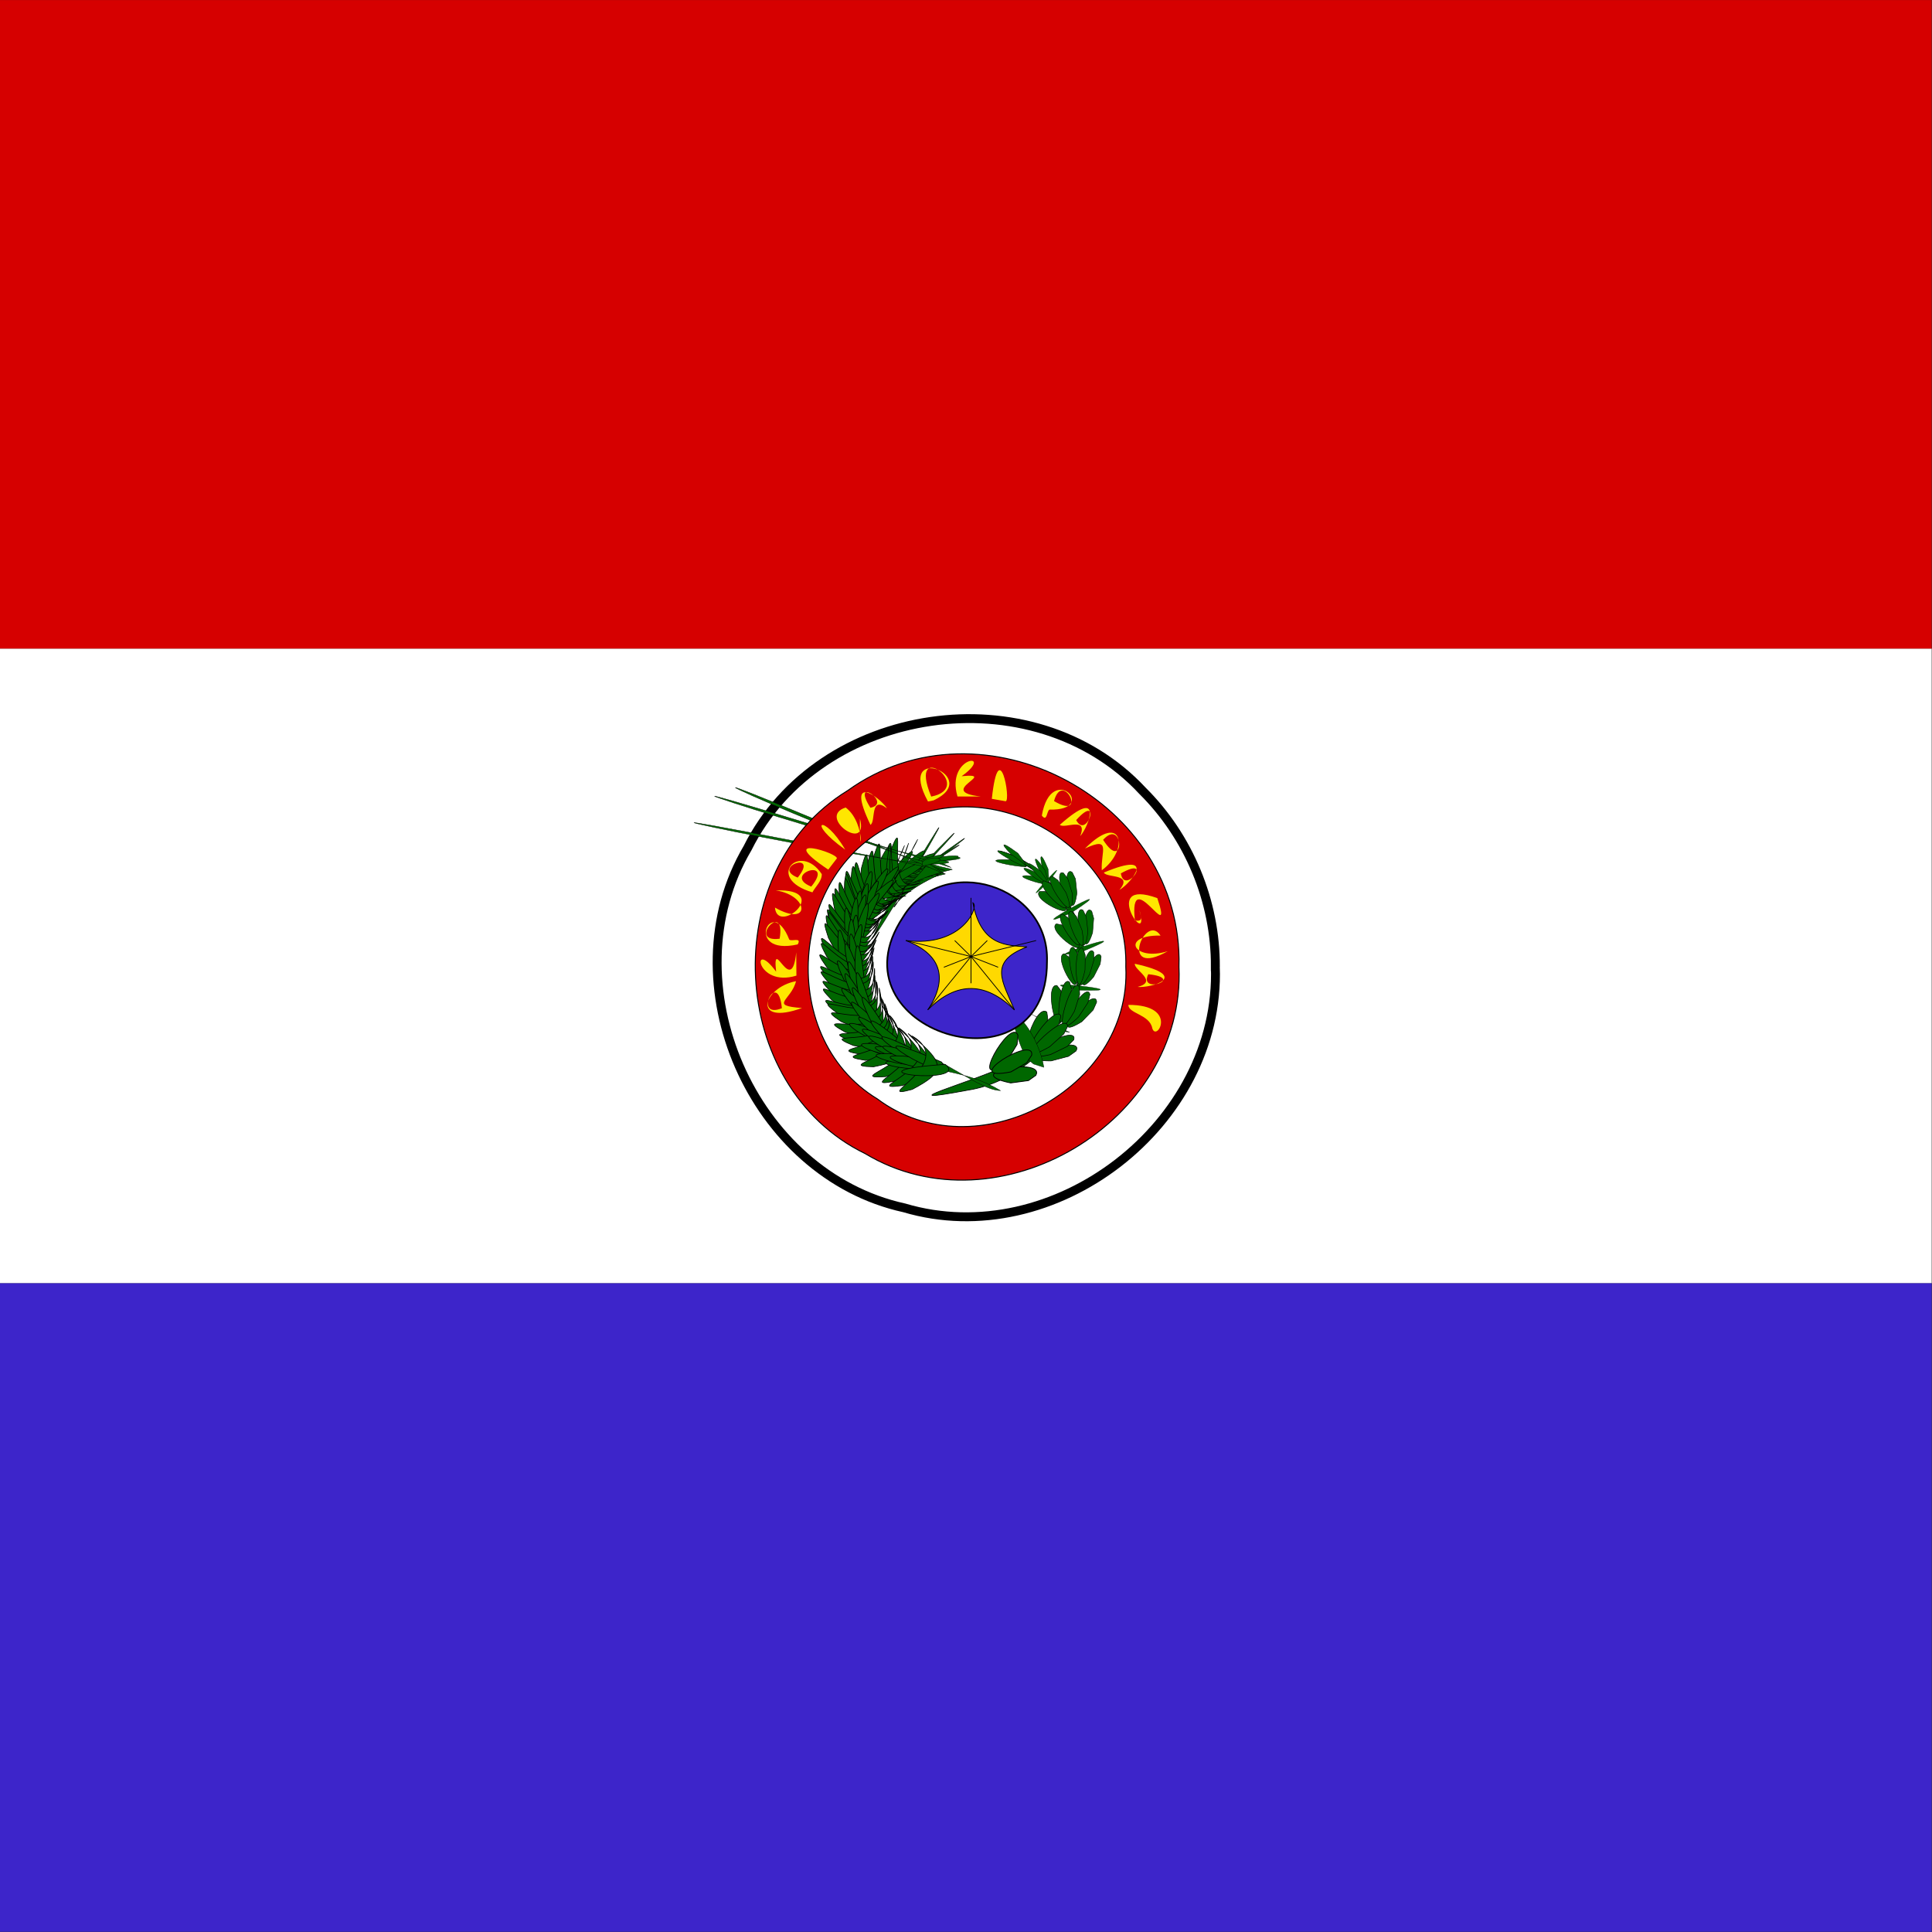 <?xml version="1.0" encoding="UTF-8" standalone="no"?><!DOCTYPE svg PUBLIC "-//W3C//DTD SVG 1.1//EN" "http://www.w3.org/Graphics/SVG/1.1/DTD/svg11.dtd"><svg xmlns="http://www.w3.org/2000/svg" height="64" id="svg548" version="1.1" viewBox="0 0 512 512.0" width="64"><rect x="0" y="0" width="512" height="512.0" fill="#333333" stroke="none"/><defs id="defs550"><clipPath clipPathUnits="userSpaceOnUse" id="clipPath5128"><rect fill-opacity="0.67" height="496.06" id="rect5130" width="496.06" x="248.03" y="0"/></clipPath></defs><g clip-path="url(#clipPath5128)" id="flag" transform="matrix(1.032,0,0,1.032,-255.983,0.008)"><g id="g2262" style="fill-rule:evenodd;stroke-width:1pt"><path d="m 0,166.54 c 330.71,0 661.42,0 992.13,0 0,54.33 0,108.66 0,162.99 -330.71,0 -661.42,0 -992.13,0 C 0,275.2 0,220.87 0,166.54 Z" id="rect2259" style="fill:#FFF"/><path d="m 0,329.53 c 330.71,0 661.42,0 992.13,0 0,55.513 0,111.027 0,166.54 -330.71,0 -661.42,0 -992.13,0 0,-55.513 0,-111.027 0,-166.54 z" id="rect2260" style="fill:#3d25ca"/><path d="m 0,-6.7e-5 c 330.71,0 661.42,0 992.13,0 0,55.513 0,111.027 0,166.54 -330.71,0 -661.42,0 -992.13,0 C 0,111.027 0,55.513 0,-6.7e-5 Z" id="rect2261" style="fill:#d60000"/></g><g id="g2055" transform="matrix(0.176,0,0,0.176,426.06,151.9)"><path d="M 761.817,547.445 C 769.771,777.369 526.231,964.122 307.866,899.203 86.639,850.765 -36.636,571.028 79.281,374.327 183.905,164.288 496.035,119.242 655.443,290.63 c 67.54,66.935 106.9,161.33 106.375,256.815 z" id="path2054" style="fill:#FFF;fill-rule:evenodd;stroke:#000;stroke-width:12.982"/><g id="g1766" style="stroke:#000;stroke-width:2.553" transform="matrix(0.406,0,0,0.407,257.18,329.71)"><g id="g842" style="fill:#006700;fill-rule:evenodd" transform="matrix(0.897,0.205,-0.224,0.93,260.11,-31.435)"><path d="M 259.03,105.71 C 645.298,118.048 846.782,681.737 486.712,878.842 358.197,979.058 46.01,1135.976 356.756,1005.854 688.284,877.736 843.038,359.349 469.793,176.946 403.856,141.714 331.207,122.852 259.03,105.71 Z" id="path774"/><g id="g782" transform="matrix(0.375,-0.6,0.562,0.351,34.021,138.2)"><path d="m 325.955,538.164 c -149.899,200.491 90.834,-255.95 0,0 z" id="path780" style="stroke-width:1.719"/><path d="m 309.924,527.851 c -109.474,242.62 42.162,-277.553 0,0 z" id="path778" style="stroke-width:1.719"/><path d="m 249.89,513.715 c 88.296,257.527 -147.906,-203.113 0,0 z" id="path779" style="stroke-width:1.719"/><path d="m 268.126,505.363 c 18.191,282.156 -88.047,-257.682 0,0 z" id="path777" style="stroke-width:1.719"/><path d="m 289.826,515.454 c -36.113,279.067 -36.113,-279.067 0,0 z" id="path776" style="stroke-width:1.719"/><path d="m 271.115,592.411 c -281.255,-11.075 289.748,-30.454 0,0 z" id="path781" style="stroke-width:0.976"/></g><g id="g789" transform="matrix(0.736,-0.677,0.677,0.736,-14.339,19.529)"><path d="m 325.955,538.164 c -90.336,120.994 -3.783,-133.525 21.543,-77.672 l -0.929,27.802 z" id="path790" style="stroke-width:1.719"/><path d="m 309.924,527.851 c -65.943,146.378 -27.68,-128.416 6.948,-82.3 l 4.097,27.288 z" id="path791" style="stroke-width:1.719"/><path d="m 249.89,513.715 c 53.33,155.256 -95.069,-42.005 -46.992,-54.11 l 19.194,10.892 z" id="path792" style="stroke-width:1.719"/><path d="m 268.126,505.363 c 11.06,170.148 -78.928,-82.245 -30.603,-72.056 l 15.327,18.875 z" id="path793" style="stroke-width:1.719"/><path d="M 289.826,515.454 C 268.136,683.77 229.14,409.161 273.942,435.392 l 11.232,23.45 z" id="path794" style="stroke-width:1.719"/><path d="m 271.115,592.411 c -256.109,-30.394 285.998,-12.726 0,0 z" id="path795" style="stroke-width:0.976"/></g><g id="g796" transform="matrix(0.849,-0.529,0.529,0.849,124.02,41.877)"><path d="m 325.955,538.164 c -90.336,120.994 -3.783,-133.525 21.543,-77.672 l -0.929,27.802 z" id="path797" style="stroke-width:1.719"/><path d="m 309.924,527.851 c -65.943,146.378 -27.68,-128.416 6.948,-82.3 l 4.097,27.288 z" id="path798" style="stroke-width:1.719"/><path d="m 249.89,513.715 c 53.33,155.256 -95.069,-42.005 -46.992,-54.11 l 19.194,10.892 z" id="path799" style="stroke-width:1.719"/><path d="m 268.126,505.363 c 11.06,170.148 -78.928,-82.245 -30.603,-72.056 l 15.327,18.875 z" id="path800" style="stroke-width:1.719"/><path d="M 289.826,515.454 C 268.136,683.77 229.14,409.161 273.942,435.392 l 11.232,23.45 z" id="path801" style="stroke-width:1.719"/><path d="m 271.115,592.411 c -256.109,-30.394 285.998,-12.726 0,0 z" id="path802" style="stroke-width:0.976"/></g><g id="g803" transform="rotate(-8.298,176.134,-2270.948)"><path d="m 325.955,538.164 c -90.336,120.994 -3.783,-133.525 21.543,-77.672 l -0.929,27.802 z" id="path804" style="stroke-width:1.719"/><path d="m 309.924,527.851 c -65.943,146.378 -27.68,-128.416 6.948,-82.3 l 4.097,27.288 z" id="path805" style="stroke-width:1.719"/><path d="m 249.89,513.715 c 53.33,155.256 -95.069,-42.005 -46.992,-54.11 l 19.194,10.892 z" id="path806" style="stroke-width:1.719"/><path d="m 268.126,505.363 c 11.06,170.148 -78.928,-82.245 -30.603,-72.056 l 15.327,18.875 z" id="path807" style="stroke-width:1.719"/><path d="M 289.826,515.454 C 268.136,683.77 229.14,409.161 273.942,435.392 l 11.232,23.45 z" id="path808" style="stroke-width:1.719"/><path d="m 271.115,592.411 c -256.109,-30.394 285.998,-12.726 0,0 z" id="path809" style="stroke-width:0.976"/></g><g id="g810" transform="matrix(1.15,0.185,-0.179,1.131,447.09,-8.152)"><path d="m 325.955,538.164 c -90.336,120.994 -3.783,-133.525 21.543,-77.672 l -0.929,27.802 z" id="path811" style="stroke-width:1.719"/><path d="m 309.924,527.851 c -65.943,146.378 -27.68,-128.416 6.948,-82.3 l 4.097,27.288 z" id="path812" style="stroke-width:1.719"/><path d="m 249.89,513.715 c 53.33,155.256 -95.069,-42.005 -46.992,-54.11 l 19.194,10.892 z" id="path813" style="stroke-width:1.719"/><path d="m 268.126,505.363 c 11.06,170.148 -78.928,-82.245 -30.603,-72.056 l 15.327,18.875 z" id="path814" style="stroke-width:1.719"/><path d="M 289.826,515.454 C 268.136,683.77 229.14,409.161 273.942,435.392 l 11.232,23.45 z" id="path815" style="stroke-width:1.719"/><path d="M 271.115,592.411 C 16.11,556.97 86.731,580.232 301.716,585.46 l -30.605,6.949 z" id="path816" style="stroke-width:0.976"/></g><g id="g817" transform="matrix(1.018,0.807,-0.824,0.963,756.4,48.616)"><path d="m 325.955,538.164 c -90.336,120.994 -3.783,-133.525 21.543,-77.672 l -0.929,27.802 z" id="path818" style="stroke-width:1.719"/><path d="m 309.924,527.851 c -65.943,146.378 -27.68,-128.416 6.948,-82.3 l 4.097,27.288 z" id="path819" style="stroke-width:1.719"/><path d="m 249.89,513.715 c 53.33,155.256 -95.069,-42.005 -46.992,-54.11 l 19.194,10.892 z" id="path820" style="stroke-width:1.719"/><path d="m 268.126,505.363 c 11.06,170.148 -78.928,-82.245 -30.603,-72.056 l 15.327,18.875 z" id="path821" style="stroke-width:1.719"/><path d="M 289.826,515.454 C 268.136,683.77 229.14,409.161 273.942,435.392 l 11.232,23.45 z" id="path822" style="stroke-width:1.719"/><path d="M 271.115,592.411 C 40.055,535.125 215.133,506.358 327.949,566.929 l -26.233,18.531 -30.605,6.949 z" id="path823" style="stroke-width:0.976"/></g><g id="g834" transform="matrix(0.701,0.989,-0.974,0.69,782.3,222.78)"><path d="m 356.401,534.525 c -97.684,147.645 -30.596,-135.437 9.418,-84.105 l 5.887,28.091 z" id="path832" style="stroke-width:2.553"/><path d="m 286.907,518.591 c 52.841,168.965 -124.353,-61.77 -59.282,-60.398 l 25.502,13.167 z" id="path833" style="stroke-width:2.553"/><path d="m 324.701,521.186 c -35.889,173.359 -78.691,-114.399 -22.479,-81.591 l 15.895,23.898 z" id="path831"/></g><g id="g838" transform="matrix(0.161,-0.475,0.769,0.185,-139.38,169.17)"><path d="m 356.401,534.525 c -163.555,236.349 65.714,-266.18 0,0 z" id="path839" style="stroke-width:2.553"/><path d="m 286.907,518.591 c 80.051,276.049 -164.953,-219 0,0 z" id="path840" style="stroke-width:2.553"/><path d="m 324.701,521.186 c -64.122,280.178 -37.802,-271.554 0,0 z" id="path841"/></g></g><g id="g1623" style="fill:#006700;fill-rule:evenodd" transform="matrix(0.999,-0.026,0.017,0.956,103.72,108.05)"><path d="M -7.729,790.149 C 122.497,849.008 225.053,837.73 351.866,920.455 258.503,917.459 63.019,707.977 -7.729,790.149 Z" id="path673" style="stroke-width:1.27"/><path d="M 85.422,78.749 C 657.112,-332.435 -600.967,607.556 65.401,73.516 l 19.478,5.092 z" id="path655" style="stroke-width:1.554"/><path d="M 167.641,103.087 C -58.338,150.576 -31.837,254.008 82.482,66.969 l 41.537,19.018 43.628,17.099 z" id="path656" style="stroke-width:1.554"/><path d="M 69.583,83.869 C 560.63,-422.742 -514.084,726.914 49.113,82.137 l 19.915,1.685 z" id="path657" style="stroke-width:1.554"/><path d="M 152.025,101.726 C -73.775,150.16 -45.366,257.17 65.977,64.136 l 41.995,19.783 44.059,17.805 z" id="path658" style="stroke-width:1.583"/><path d="M 56.676,88.56 C 663.328,-268.067 -674.598,551.519 37.116,81.567 l 19.029,6.803 z" id="path659" style="stroke-width:1.554"/><path d="M 141.81,102.221 C -75.856,177.346 -35.777,282.986 52.572,73.817 l 43.714,15.325 45.53,13.076 z" id="path660" style="stroke-width:1.597"/><path d="M 47.428,88.711 C 415.265,-519.103 -381.216,851.643 27.248,91.523 l 19.633,-2.736 z" id="path661" style="stroke-width:1.554"/><path d="M 141.13,107.385 C -82.775,205.689 -30.088,318.14 43.655,82.993 l 47.883,13.49 49.596,10.898 z" id="path662" style="stroke-width:1.726"/><path d="m 34.592,107.011 c 134.316,-90.366 -67.686,72.883 -21.954,-0.849 l 19.377,0.749 z" id="path663" style="stroke-width:1.713"/><path d="M 124.699,109.479 C -117.445,102.823 -1.11,128.478 70.188,-29.591 9.511,78.803 10.686,104.493 124.699,109.479 Z" id="path638" style="stroke-width:1.877"/><path d="m 9.235,111.897 c 315.615,-186.122 -99.529,-14.509 0,0 z" id="path639" style="stroke-width:1.863"/><path d="M 110.328,111.607 C -130.221,140.161 -11.563,148.362 37.252,-16.236 -7.886,98.341 -3.189,123.244 110.328,111.607 Z" id="path640" style="stroke-width:1.863"/><path d="m -3.794,128.251 c 265.129,-263.711 -101.511,13.826 0,0 z" id="path641" style="stroke-width:1.863"/><path d="M 88.489,123.636 C -153.443,139.516 -35.303,153.919 22.345,-7.76 -28.935,104.201 -25.582,129.296 88.489,123.636 Z" id="path642" style="stroke-width:1.863"/><path d="m -17.324,139.132 c 310.546,-186.084 -98.737,-15.232 0,0 z" id="path643" style="stroke-width:1.863"/><path d="M 76.846,127.678 C -164.974,173.12 -44.612,172.671 -3.212,6.923 -43.311,123.103 -37.359,147.311 76.846,127.678 Z" id="path644" style="stroke-width:1.863"/><path d="m -33.089,143.09 c 231.616,-302.323 -100.696,31.687 0,0 z" id="path645" style="stroke-width:1.863"/><path d="M 76.753,134.196 C -65.119,197.353 39.102,-150.936 -25.094,2.706 -55.506,134.596 -46.158,161.42 76.753,134.196 Z" id="path622" style="stroke-width:2.069"/><path d="m -45.36,169.659 c 146.754,-240.756 -64.576,105.328 -25.267,6.371 l 18.602,-4.691 z" id="path623" style="stroke-width:2.054"/><path d="M 59.788,147.069 C -78.523,217.435 9.537,-132.637 -47.437,22.811 -71.775,154.869 -61.271,180.858 59.788,147.069 Z" id="path624" style="stroke-width:2.054"/><path d="M -60.844,186.369 C 48.345,-77.714 -108.982,301.974 -84.919,197.448 l 17.725,-8.156 z" id="path625" style="stroke-width:2.054"/><path d="M 43.693,164.114 C -100.269,222.395 17.952,-118.752 -52.354,31.209 -88.099,160.658 -79.893,187.438 43.693,164.114 Z" id="path626" style="stroke-width:2.054"/><path d="m -74.647,198.378 c 184.976,-209.534 -81.294,91.601 -25.847,1.446 l 19.029,-1.064 z" id="path627" style="stroke-width:2.054"/><path d="M 24.449,181.087 C -119.592,225.705 16.192,-109.486 -61.401,35.983 -104.026,164.102 -97.611,192.202 24.449,181.087 Z" id="path628" style="stroke-width:2.054"/><path d="m -93.062,187.822 c 122.707,-259.304 -54.05,113.486 -24.296,9.388 l 17.887,-6.911 z" id="path629" style="stroke-width:2.054"/><path d="M 29.986,166.28 C -124.623,261.423 -28.318,-152.45 -89.732,32.25 -115.696,187.237 -103.865,216.351 29.986,166.28 Z" id="path551" style="stroke-width:2.326"/><path d="m -102.522,225.617 c 275.384,-355.185 -109.285,19.795 0,0 z" id="path553" style="stroke-width:2.309"/><path d="M 12.028,183.578 C -138.193,286.479 -59.832,-126.991 -113.201,58.622 -132.466,212.859 -119.409,240.842 12.028,183.578 Z" id="path560" style="stroke-width:2.309"/><path d="m -118.633,247.062 c 224.423,-399.78 -106.552,41.138 0,0 z" id="path561" style="stroke-width:2.309"/><path d="M -7.747,196.005 C -157.43,300.121 -81.57,-113.733 -133.828,72.208 -152.154,226.503 -138.916,254.355 -7.747,196.005 Z" id="path562" style="stroke-width:2.309"/><path d="m -131.435,265.24 c 298.711,-327.976 -109.459,8.487 0,0 z" id="path563" style="stroke-width:2.309"/><path d="M -11.85,188.817 C -139.335,327.962 -146.356,-88.334 -161.189,103.494 c 12.472,152.582 31.098,175.764 149.339,85.323 z" id="path564" style="stroke-width:2.309"/><path d="m -127.396,272.021 c 103.685,-453.773 -91.532,78.795 0,0 z" id="path565" style="stroke-width:2.309"/><path d="M -23.412,203.666 C -151.405,342.143 -156.757,-74.347 -172.352,117.468 c 11.856,152.709 30.383,176.005 148.939,86.198 z" id="path566" style="stroke-width:2.309"/><path d="m -137.885,299.551 c 184.209,-423.115 -102.39,54.056 0,0 z" id="path567" style="stroke-width:2.309"/><path d="M -27.93,207.442 C -145.275,365.532 -195.213,-61.124 -190.855,137.632 c 28.522,155.199 50.13,176.784 162.925,69.81 z" id="path568" style="stroke-width:2.391"/><path d="m -138.023,320.044 c 94.248,-457.777 -90.087,73.552 0,0 z" id="path569" style="stroke-width:2.391"/><path d="m -40.404,235.433 c -128.579,145.873 -144.534,-286.805 -155.818,-87.254 16.057,158.491 35.755,182.41 155.818,87.254 z" id="path570" style="stroke-width:2.391"/><path d="m -150.43,339.286 c 220.911,-399.427 -104.104,32.928 0,0 z" id="path571" style="stroke-width:2.391"/><path d="M -41.103,236.073 C -152.418,396.938 -199.54,-35.423 -195.509,166.082 c 26.959,157.224 47.43,179.004 154.406,69.99 z" id="path572" style="stroke-width:2.344"/><path d="m -148.335,347.514 c 55.942,-464.537 -83.975,84.042 0,0 z" id="path573" style="stroke-width:2.391"/><path d="M -58.871,248.228 C -165.44,410.341 -224.645,-22.335 -214.948,179.475 c 31.333,157.252 52.378,178.89 156.077,68.754 z" id="path574" style="stroke-width:2.344"/><path d="m -157.799,364.144 c 121.859,-460.477 -91.09,67.214 0,0 z" id="path575" style="stroke-width:2.345"/><path d="M -66.427,254.757 C -160.956,426.847 -251.532,2.436 -227.163,202.21 c 42.713,153.252 65.287,172.64 160.736,52.548 z" id="path576" style="stroke-width:2.344"/><path d="m -158.762,380.238 c 44.05,-479.696 -78.51,88.703 0,0 z" id="path577" style="stroke-width:2.344"/><path d="M -69.881,264.6 C -156.495,443.123 -268.018,20.58 -233.87,220.475 c 50.321,152.029 73.933,170.321 163.989,44.124 z" id="path578" style="stroke-width:2.361"/><path d="m -148.685,396.713 c 117.497,-458.32 -90.29,63.294 0,0 z" id="path579" style="stroke-width:2.361"/><path d="M -76.193,280.532 C -146.831,470.571 -294.085,66.703 -242.911,260.464 c 63.11,143.83 88.145,158.589 166.718,20.067 z" id="path580" style="stroke-width:2.361"/><path d="m -154.73,410.83 c -57.919,-477.697 -57.719,110.032 0,0 z" id="path581" style="stroke-width:2.361"/><path d="M -77.44,299.693 C -151.358,489.048 -299.882,86.383 -248.638,279.551 c 63.858,143.411 89.484,158.142 171.198,20.142 z" id="path582" style="stroke-width:2.39"/><path d="m -153.178,441.872 c 26.412,-475.754 -76.951,87.847 0,0 z" id="path583" style="stroke-width:2.39"/><path d="M -75.023,314.889 C -151.858,502.421 -294.088,96.129 -245.858,290.546 c 61.613,144.971 87.003,160.331 170.835,24.343 z" id="path584" style="stroke-width:2.39"/><path d="m -155.035,455.668 c -11.619,-476.422 -69.605,97.058 0,0 z" id="path585" style="stroke-width:2.39"/><path d="M -87.252,339.072 C -172.502,520.809 -295.893,104.77 -256.638,302.418 c 54.87,149.234 79.508,166.408 169.387,36.653 z" id="path586" style="stroke-width:2.39"/><path d="m -169.609,474.191 c 109.318,-457.237 -90.39,64.397 0,0 z" id="path587" style="stroke-width:2.39"/><path d="M -85.525,343.509 C -154.121,535.986 -313.832,140.19 -257.213,330.946 c 67.837,140.48 93.864,154.068 171.688,12.562 z" id="path588" style="stroke-width:2.39"/><path d="m -175.526,488.507 c -69.41,-468.193 -57.046,109.218 0,0 z" id="path589" style="stroke-width:2.39"/><path d="M -92.703,356.221 C -132.486,560.955 -346.762,208.528 -263.528,383.023 c 87.031,122.544 114.61,129.959 170.824,-26.802 z" id="path590" style="stroke-width:2.39"/><path d="m -130.242,502.994 c -81.673,-464.985 -54.159,111.504 0,0 z" id="path591" style="stroke-width:2.39"/><path d="M -93.395,372.997 C -131.76,578.144 -348.477,228.101 -264.035,401.666 c 87.879,121.579 115.511,128.691 170.64,-28.669 z" id="path592" style="stroke-width:2.39"/><path d="m -130.274,530.216 c -128.479,-447.635 -42.377,119.242 0,0 z" id="path593" style="stroke-width:2.39"/><path d="m -99.03,386.87 c -15.429,209.202 -268.938,-105.559 -166.061,53.954 100.553,107.439 128.739,110.36 166.061,-53.954 z" id="path594" style="stroke-width:2.39"/><path d="m -126.049,553.776 c -33.043,-474.706 -65.147,101.824 0,0 z" id="path595" style="stroke-width:2.39"/><path d="m -99.12,404.692 c 3.33,210.389 -276.22,-67.254 -159.944,77.046 109.331,92.798 137.555,91.743 159.944,-77.046 z" id="path596" style="stroke-width:2.39"/><path d="m -124.42,566.113 c -222.323,-390.026 -14.543,128.72 0,0 z" id="path597" style="stroke-width:2.39"/><path d="m -97.358,425.299 c 2.536,210.391 -275.982,-68.89 -160.244,76.09 108.987,93.44 137.216,92.553 160.244,-76.09 z" id="path598" style="stroke-width:2.39"/><path d="m -113.534,594.396 c -148.691,-440.99 -36.936,121.063 0,0 z" id="path599" style="stroke-width:2.39"/><path d="m -93.206,449.546 c 10.973,210.115 -278.198,-51.377 -156.873,86.195 112.52,86.487 140.658,83.813 156.873,-86.195 z" id="path600" style="stroke-width:2.39"/><path d="m -104.153,621.312 c -205.69,-404.011 -19.975,127.471 0,0 z" id="path601" style="stroke-width:2.39"/><path d="m -92.637,476.733 c 12.183,210.031 -278.456,-48.852 -156.355,87.627 113.003,85.471 141.122,82.541 156.355,-87.627 z" id="path602" style="stroke-width:2.39"/><path d="m -95.808,643.199 c -117.395,-455.169 -45.324,116.355 0,0 z" id="path603" style="stroke-width:2.39"/><path d="m -90.401,494.381 c 30.796,207.337 -280.613,-9.477 -147.317,109.198 119.727,69.185 147.362,62.316 147.317,-109.198 z" id="path604" style="stroke-width:2.39"/><path d="m -83.91,637.602 c -296.309,-314.967 12.996,129.536 0,0 z" id="path605" style="stroke-width:2.39"/><path d="m -86.612,500.933 c 41.223,205.581 -281.274,1.58 -141.933,114.703 123.278,64.296 150.587,56.359 141.933,-114.703 z" id="path606" style="stroke-width:2.39"/><path d="m -71.208,670.712 c -225.939,-395.005 -13.646,127.908 0,0 z" id="path607" style="stroke-width:2.39"/><path d="m -78.103,523.655 c 49.384,203.197 -280.204,19.304 -136.789,123.766 125.435,56.596 152.326,46.929 136.789,-123.766 z" id="path608" style="stroke-width:2.39"/><path d="m -51.021,692.012 c -292.861,-320.024 11.517,129.67 0,0 z" id="path609" style="stroke-width:2.39"/><path d="m -74.694,548.711 c 61.95,198.409 -277.081,47.048 -128.006,137.365 128.179,44.208 154.274,31.875 128.006,-137.365 z" id="path610" style="stroke-width:2.39"/><path d="m -37.815,710.298 c -220.979,-399.211 -15.304,127.523 0,0 z" id="path611" style="stroke-width:2.39"/><path d="m -68.335,564.964 c 79.044,189.514 -269.699,85.747 -114.221,155.109 130.683,26.229 155.374,10.26 114.221,-155.109 z" id="path612" style="stroke-width:2.39"/><path d="m -32.422,710.742 c -372.324,-173.632 53.38,116.989 0,0 z" id="path613" style="stroke-width:2.39"/><path d="m -59.312,582.771 c 78.342,189.94 -270.081,84.133 -114.834,154.4 130.611,26.996 155.367,11.177 114.834,-154.4 z" id="path614" style="stroke-width:2.39"/><path d="m -9.559,726.886 c -339.805,-266.03 31.818,125.819 0,0 z" id="path615" style="stroke-width:2.39"/><path d="M -66.495,592.564 C 48.079,759.965 -312.308,738.676 -147.062,770.792 -14.523,766.375 6.372,745.047 -66.495,592.564 Z" id="path616" style="stroke-width:2.39"/><path d="m 11.424,742.926 c -366.224,-196.563 48.455,119.637 0,0 z" id="path617" style="stroke-width:2.39"/><path d="M -52.349,614.799 C 63.137,781.31 -297.097,763.186 -131.787,793.867 0.622,788.277 21.374,766.749 -52.349,614.799 Z" id="path618" style="stroke-width:2.39"/><path d="m 29.041,755.48 c -322.208,-299.076 22.813,127.596 0,0 z" id="path619" style="stroke-width:2.39"/><path d="M -41.678,627.96 C 87.164,779.591 -268.286,810.58 -103.1,818.843 26.416,795.135 44.8,770.657 -41.678,627.96 Z" id="path620" style="stroke-width:2.39"/><path d="m 38.406,767.694 c -384.507,-99.557 67.654,106.696 0,0 z" id="path621" style="stroke-width:2.39"/><path d="m 132.86,55.346 c 209.684,-8.063 -20.521,-34.352 0,0 z" id="path664" style="stroke-width:1.253"/><path d="M 188.345,79.546 C -1532.78,-527.65 -136.334,-1.521 120.88,42.821 l 67.471,36.724 z" id="path665" style="stroke-width:1.272"/><path d="m 128.414,58.879 c 209.326,-30.679 -29.896,-30.82 0,0 z" id="path666" style="stroke-width:1.253"/><path d="M 192.894,87.073 C -45.468,139.479 -25.297,225.239 106.924,61.279 l 41.832,13.762 44.143,12.03 z" id="path667" style="stroke-width:1.452"/><path d="m 91.714,65.116 c 207.483,3.775 -15.419,-35.795 0,0 z" id="path668" style="stroke-width:1.253"/><path d="M 167.04,90.436 C -1667.858,-340.17 -173.273,41.019 92.865,61.275 l 74.181,29.16 z" id="path669" style="stroke-width:1.253"/><path d="m 82.83,63.817 c 200.037,-58.263 -40.605,-25.009 0,0 z" id="path670" style="stroke-width:1.253"/><path d="M 163.854,102.327 C -1359.927,-618.39 -111.871,11.774 99.598,56.548 l 64.261,45.778 z" id="path671" style="stroke-width:1.306"/><path d="m 87.832,71.013 c 154.139,-30.571 -28.958,-44.629 0,0 z" id="path672" style="stroke-width:1.297"/><path d="m 17.241,753.585 c -401.871,-85.277 78.365,101.954 0,0 z" id="path1609" style="stroke-width:2.39"/><path d="m 43.142,764.167 c -391.003,-182.631 59.347,115.416 0,0 z" id="path1610" style="stroke-width:2.39"/><path d="m 67.206,775.066 c -401.094,-108.997 74.164,105.644 0,0 z" id="path1611" style="stroke-width:2.39"/><path d="M -23.79,664.597 C 126.242,800.808 -228.812,864.312 -60.841,856.959 66.904,821.68 82.272,796.031 -23.79,664.597 Z" id="path1612" style="stroke-width:2.39"/><path d="m 87.214,783.319 c -381.31,-218.79 50.976,119.175 0,0 z" id="path1613" style="stroke-width:2.39"/><path d="M -10.435,675.02 C 149.259,793.724 -190.069,904.001 -27.268,874.835 93.575,822.555 105.972,794.564 -10.435,675.02 Z" id="path1614" style="stroke-width:2.39"/><path d="m 99.078,793.099 c -397.059,-10.368 89.958,88.707 0,0 z" id="path1615" style="stroke-width:2.39"/><path d="m 70.197,783.222 c -406.965,-56.13 85.501,96.049 0,0 z" id="path1616" style="stroke-width:2.39"/><path d="m 96.801,791.906 c -403.136,-154.012 67.502,110.844 0,0 z" id="path1617" style="stroke-width:2.39"/><path d="m 121.586,801.041 c -407.9,-79.837 81.576,100.03 0,0 z" id="path1618" style="stroke-width:2.39"/><path d="M 22.878,697.422 C 182.326,822.479 -167.234,911.376 -0.229,891.951 124.645,847.568 138.126,820.88 22.878,697.422 Z" id="path1619" style="stroke-width:2.39"/><path d="m 142.129,807.841 c -396.069,-190.774 59.422,115.196 0,0 z" id="path1620" style="stroke-width:2.39"/><path d="M 36.944,706.847 C 204.767,813.746 -125.74,948.166 34.537,907.355 151.304,846.511 161.653,817.701 36.944,706.847 Z" id="path1621" style="stroke-width:2.39"/><path d="m 154.665,816.752 c -396.771,18.241 96.109,82.002 0,0 z" id="path1622" style="stroke-width:2.39"/></g><g id="g1752" transform="matrix(1.101,0,0,1.08,111.21,31.501)"><path d="M 478.333,450.004 C 479.045,905.149 -238.699,680.139 8.428,301.422 138.291,84.373 487.941,194.748 478.333,450.004 Z" id="path1353" style="fill:#3d25ca;fill-rule:evenodd;stroke-width:5.564"/><path d="M 372.063,609.449 C 278.101,516.032 184.138,513.689 90.176,608.457 151.386,512.939 141.864,427.766 17.716,379.131 203.307,402.611 258.314,264.995 236.441,253.706 263.829,399.428 347.602,394.31 413.207,400.365 284.296,449.549 334.439,516.344 372.063,609.449 Z" id="path1740" style="fill:#ffd900;fill-rule:evenodd;stroke-width:2.644"/><path d="m 17.716,379.13 c 70.867,17.717 141.733,35.433 212.6,53.15" id="path1741" style="fill:none"/><path d="m 230.32,237.4 c 0,64.96 0,129.92 0,194.88" id="path1742" style="fill:none"/><path d="m 230.32,432.28 c 0,29.528 0,59.055 0,88.583" id="path1743" style="fill:none"/><path d="m 230.32,432.28 c 29.528,11.811 59.055,23.623 88.583,35.434" id="path1744" style="fill:none"/><path d="m 177.16,379.13 c 17.717,17.716 35.433,35.433 53.15,53.149" id="path1745" style="fill:none"/><path d="m 230.32,432.28 c 17.717,-17.716 35.433,-35.433 53.15,-53.149" id="path1746" style="fill:none"/><path d="m 442.91,379.13 c -70.863,17.717 -141.727,35.433 -212.59,53.15" id="path1747" style="fill:none"/><path d="m 230.32,432.28 c 47.243,59.057 94.487,118.113 141.73,177.17" id="path1748" style="fill:none"/><path d="M 230.32,432.28 C 183.073,491.337 135.827,550.393 88.58,609.45" id="path1749" style="fill:none"/><path d="m 141.73,467.72 c 29.528,-11.811 59.055,-23.623 88.583,-35.434" id="path1750" style="fill:none"/></g></g><g id="g2032" style="stroke-width:1pt"><path d="m 631.178,547.457 c 8.725,178.904 -219.041,300.155 -362.53,192.81 -151.881,-92.161 -127.174,-345.761 39.5,-407.068 147.587,-67.102 327.374,52.054 323.03,214.257 z m 77.514,0 C 718.933,773.194 444.551,936.735 250.895,820.067 49.485,722.12 34.21,407.233 225.331,290.383 421.913,149.026 715.773,305.218 708.692,547.457 Z" id="path1963" style="fill:#d60000;fill-rule:evenodd;stroke:#000;stroke-width:1.094pt"/><path d="m 634.955,603.045 c 73.959,-0.02 41.243,54.921 34.868,34.254 -3.654,-20.383 -35.251,-21.488 -34.868,-34.254 z" id="path1968" style="fill:#ffe600;stroke-width:1pt"/><path d="m 692.374,524.723 c -72.607,41.366 -33.127,-57.653 -10.53,-22.765 -59.232,-0.982 -39.588,38.382 10.53,22.765 z" id="path1971" style="fill:#ffe600"/><path d="m 651.147,464.839 c 17.323,62.391 -59.87,-48.719 25.985,-17.574 25.091,74.941 -42.103,-52.949 -32.706,32.601 14.202,2.525 7.574,-7.681 6.72,-15.027 z" id="path1972" style="fill:#ffe600;stroke-width:1pt"/><path d="m 435.664,302.423 c 10.397,-95.867 28.389,3.004 20.167,3.533 -6.722,-1.178 -13.445,-2.356 -20.167,-3.533 z" id="path1981" style="fill:#ffe600;stroke-width:1pt"/><path d="m 385.604,299.02 c -17.809,-59.85 56.609,-65.902 6.031,-29.59 55.584,-5.513 -39.257,22.274 27.966,29.59 -11.332,0 -22.665,0 -33.997,0 z" id="path1982" style="fill:#ffe600"/><path d="m 243.242,331.3 c -1.382,72.59 11.57,8.274 -20.827,-16.236 -42.964,13.764 34.463,67.604 20.827,16.236 z" id="path1987" style="fill:#ffe600"/><path d="m 221.735,376.524 c -58.725,-41.817 -31.445,-53.748 0,0 z" id="path1988" style="fill:#ffe600;stroke-width:1pt"/><path d="m 197.013,405.709 c -80.128,-53.643 15.821,-23.75 12.478,-16.232 -4.159,5.411 -8.319,10.822 -12.478,16.232 z" id="path1989" style="fill:#ffe600;stroke-width:1pt"/><path d="m 120.565,436.016 c 83.53,-2.613 2.331,66.443 -1.332,25.047 51.673,29.577 50.847,-17.373 1.332,-25.047 z" id="path1993" style="fill:#ffe600"/><path d="m 150.578,560.382 c -59.705,18.303 -66.366,-56.064 -29.639,-5.779 -5.975,-55.534 22.604,39.072 29.357,-28.217 0.094,11.332 0.188,22.664 0.282,33.996 z" id="path1996" style="fill:#ffe600;stroke-width:1pt"/><path d="m 342.522,306.298 c -48.209,-88.058 81.384,-35.896 8.279,-1.671 l -7.832,1.581 z m 4.706,-7.137 c 66.733,-13.389 -35.886,-87.753 0,0 z" id="path2001" style="fill:#ffe600;stroke-width:1pt"/><path d="m 508.632,326.802 c 14.134,-80.149 84.192,-6.949 11.315,-8.653 -4.251,1.36 -3.391,18.975 -11.315,8.653 z m 17.815,-21.116 c 50.059,29.834 12.51,-46.407 0,0 z" id="path2004" style="fill:#ffe600"/><path d="m 534.886,340.349 c 64.711,-57.519 42.264,2.599 29.75,16.538 11.541,-29.606 -23.005,-9.999 -29.75,-16.538 z m 23.878,-6.931 c 15.688,29.787 37.526,-41.709 0,0 z" id="path2007" style="fill:#ffe600"/><path d="m 571.618,374.899 c 55.592,-55.617 64.514,3.05 24.481,31.762 -1.621,-27.312 14.429,-49.95 -24.481,-31.762 z m 26.451,-12.696 c 31.906,50.222 30.524,-33.369 0,0 z" id="path2012" style="fill:#ffe600;stroke-width:1pt"/><path d="m 599.101,410.005 c 79.861,-33.441 39.14,16.155 22.784,25.287 20.514,-24.27 -18.524,-16.913 -22.784,-25.287 z m 24.836,1.183 c 5.189,33.262 49.015,-27.299 0,0 z" id="path2015" style="fill:#ffe600"/><path d="m 644.309,543.057 c 84.55,18.639 22.698,35.746 4.069,33.793 30.744,-8.03 -5.405,-24.495 -4.069,-33.793 z m 19.625,15.266 c -14.9,30.177 55.788,5.907 0,0 z" id="path2018" style="fill:#ffe600;stroke-width:1pt"/><path d="m 158.694,607.626 c -73.922,26.817 -57.141,-30.101 -8.713,-39.143 -6.767,28.02 -40.489,35.506 8.713,39.143 z m -29.338,0.291 c -5.806,-59.258 -42.796,17.309 0,0 z" id="path2021" style="fill:#ffe600;stroke-width:1pt"/><path d="m 152.434,514.842 c -79.417,17.793 -38.807,-75.037 -12.341,-7.115 2.891,3.4 18.82,-4.171 12.341,7.115 z m -26.345,-8.319 c 9.553,-57.444 -48.563,6.335 0,0 z" id="path2024" style="fill:#ffe600;stroke-width:1pt"/><path d="m 173.912,438.873 c -70.132,-20.773 -18.398,-74.567 13.652,-26.607 0.202,10.528 -9.118,17.946 -13.652,26.607 z m -21.449,-21.548 c 32.461,-39.986 -39.552,-15.621 0,0 z m 19.748,13.167 c 35.662,-43.779 -44.227,-17.847 0,0 z" id="path2028" style="fill:#ffe600;stroke-width:1pt"/><path d="m 258.614,340.356 c -37.517,-78.039 14.157,-39.917 24.088,-24.054 -25.284,-19.241 -15.946,19.368 -24.088,24.054 z m -0.089,-24.866 c 32.946,-6.894 -29.784,-47.544 0,0 z" id="path2031" style="fill:#ffe600;stroke-width:1pt"/></g></g></g></svg>